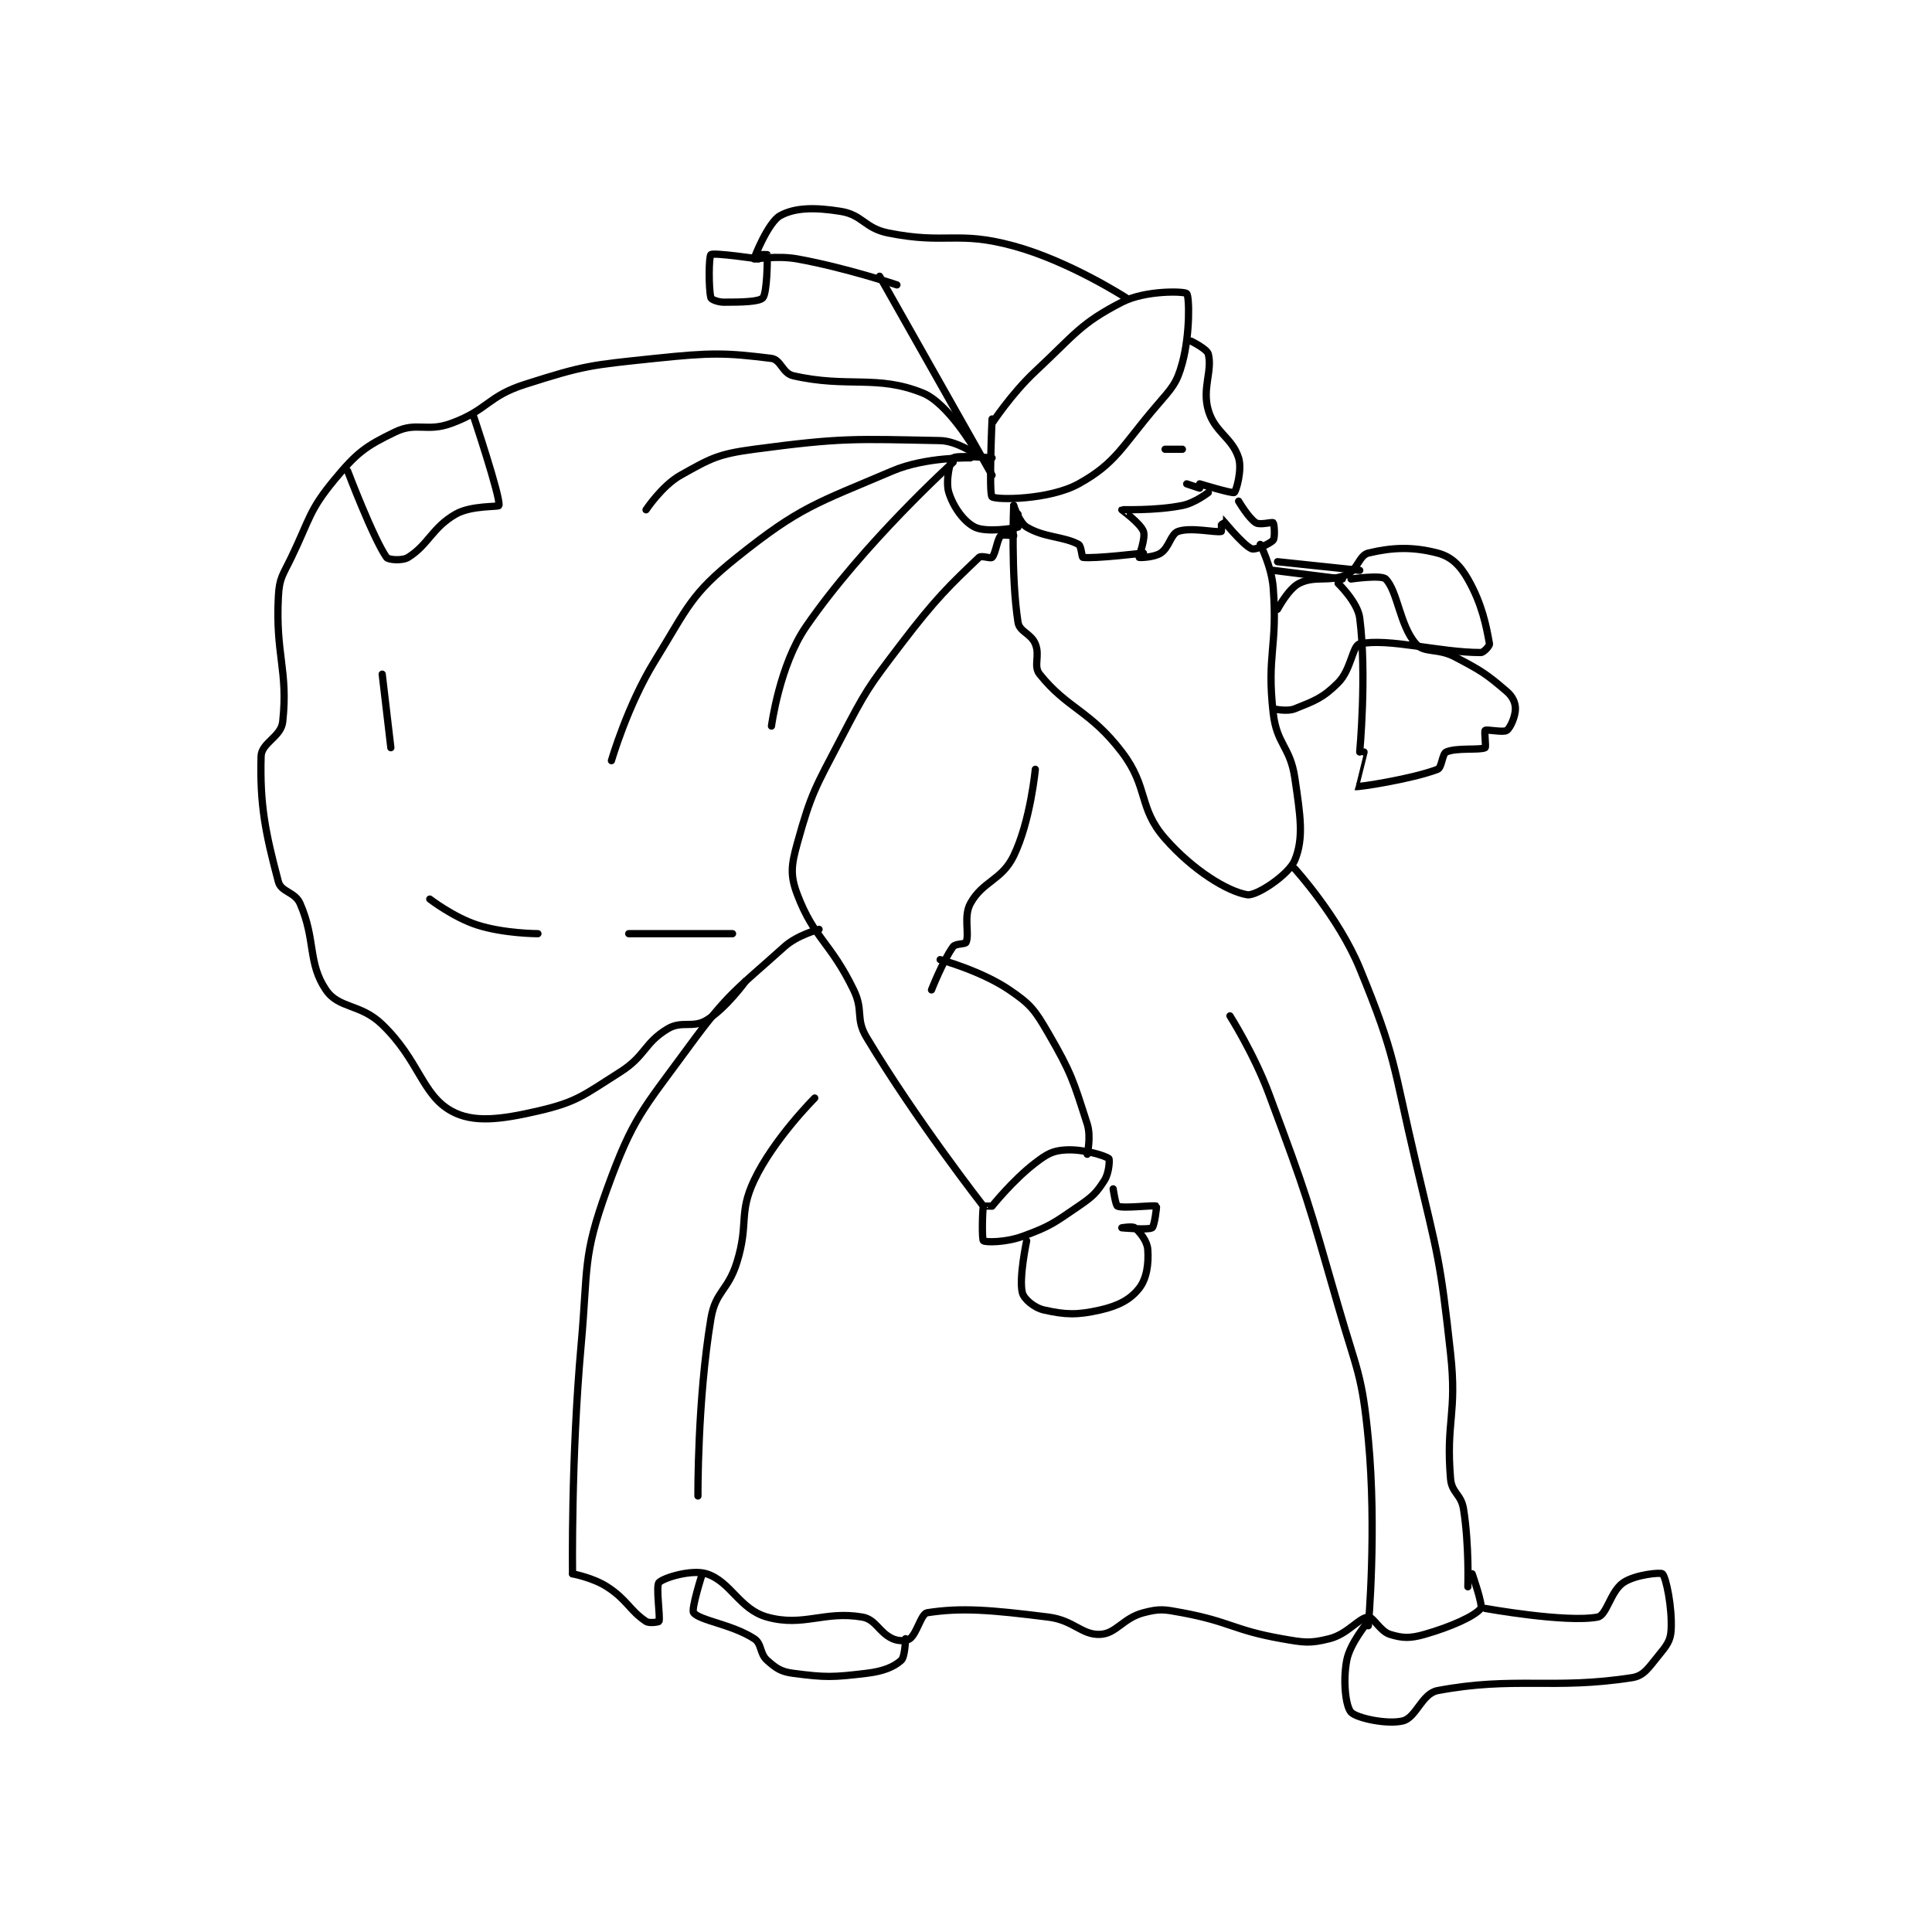 <?xml version="1.0" encoding="utf-8"?>
<!DOCTYPE svg PUBLIC "-//W3C//DTD SVG 1.1//EN" "http://www.w3.org/Graphics/SVG/1.1/DTD/svg11.dtd">
<svg viewBox="0 0 800 800" preserveAspectRatio="xMinYMin meet" xmlns="http://www.w3.org/2000/svg" version="1.1">
<g fill="none" stroke="black" stroke-linecap="round" stroke-linejoin="round" stroke-width="1.675">
<g transform="translate(108.113,87.52) scale(1.791) translate(-1.5,-108.833)">
<path id="0" d="M170.5 157.833 C170.5 157.833 174.949 151.014 180.5 145.833 C189.647 137.296 190.881 134.78 200.5 129.833 C205.962 127.025 214.972 127.305 215.5 127.833 C216.109 128.443 216.32 137.075 214.5 143.833 C213.201 148.659 212.13 149.598 208.5 153.833 C200.486 163.183 199.211 167.019 190.5 171.833 C183.749 175.564 171.53 175.606 170.5 174.833 C169.717 174.246 170.5 156.833 170.5 156.833 "/>
<path id="1" d="M170.5 169.833 L144.5 123.833 "/>
<path id="2" d="M201.5 128.833 C201.5 128.833 188.401 120.352 175.5 116.833 C162.359 113.249 160.002 116.534 146.5 113.833 C141.026 112.739 140.575 109.645 135.5 108.833 C129.547 107.881 124.961 107.93 121.5 109.833 C118.765 111.338 115.423 119.64 115.5 119.833 C115.541 119.935 120.816 118.982 125.5 119.833 C136.786 121.885 148.5 125.833 148.5 125.833 "/>
<path id="3" d="M116.5 119.833 C116.5 119.833 106.131 118.317 105.5 118.833 C104.993 119.248 104.95 126.818 105.5 128.833 C105.6 129.2 107.135 129.833 108.5 129.833 C112.595 129.833 116.665 129.751 117.5 128.833 C118.492 127.742 118.599 119.827 118.5 118.833 C118.498 118.813 116.5 118.833 116.5 118.833 "/>
<path id="4" d="M216.5 138.833 C216.5 138.833 220.199 140.629 220.5 141.833 C221.479 145.749 219.015 149.743 220.5 154.833 C221.989 159.94 226.013 161.126 227.5 165.833 C228.365 168.571 226.924 173.551 226.5 173.833 C226.054 174.131 218.5 171.833 218.5 171.833 "/>
<path id="5" d="M210.5 163.833 L214.5 163.833 "/>
<path id="6" d="M215.5 171.833 L218.5 172.833 "/>
<path id="7" d="M220.5 173.833 C220.5 173.833 217.437 176.246 214.5 176.833 C208.182 178.097 200.651 177.733 200.5 177.833 C200.483 177.845 204.816 180.951 205.5 182.833 C206.066 184.389 204.368 188.668 204.5 188.833 C204.576 188.929 207.971 188.853 209.5 187.833 C211.478 186.514 211.807 183.438 213.5 182.833 C216.426 181.788 222.353 183.177 223.5 182.833 C223.603 182.802 223.486 179.825 223.5 179.833 C223.589 179.884 228.448 185.978 230.5 186.833 C231.362 187.193 234.787 185.689 235.5 184.833 C235.963 184.278 235.75 181.083 235.5 180.833 C235.25 180.583 232.449 181.427 231.5 180.833 C229.809 179.777 227.5 175.833 227.5 175.833 "/>
<path id="8" d="M205.5 187.833 C205.5 187.833 194.152 189.187 191.5 188.833 C191.232 188.798 191.149 186.183 190.5 185.833 C186.989 183.943 182.596 184.291 178.5 181.833 C176.793 180.809 175.5 176.833 175.5 176.833 "/>
<path id="9" d="M175.5 176.833 C175.5 176.833 174.816 193.056 176.5 203.833 C176.849 206.066 179.475 206.373 180.5 208.833 C181.64 211.57 179.987 213.942 181.5 215.833 C187.939 223.882 193.128 224.173 200.5 233.833 C206.768 242.047 204.233 246.702 210.5 253.833 C216.965 261.19 224.91 266.068 229.5 266.833 C231.596 267.183 239.125 262.208 240.5 258.833 C242.593 253.696 241.798 248.661 240.5 239.833 C239.425 232.522 236.329 232.129 235.5 224.833 C233.956 211.243 236.563 209.647 235.5 195.833 C235.125 190.96 232.5 185.833 232.5 185.833 "/>
<path id="10" d="M170.5 165.833 C170.5 165.833 162.367 165.14 161.5 165.833 C160.787 166.403 159.691 171.245 160.5 173.833 C161.539 177.158 163.94 180.553 166.5 181.833 C169.06 183.113 175.353 182.177 176.5 181.833 C176.603 181.802 176.5 178.833 176.5 178.833 "/>
<path id="11" d="M175.5 183.833 C175.5 183.833 172.853 183.481 172.5 183.833 C171.677 184.656 171.323 188.011 170.5 188.833 C170.147 189.186 168.048 188.312 167.5 188.833 C160.736 195.275 157.515 198.314 149.5 208.833 C141.734 219.026 141.421 219.485 135.5 230.833 C129.597 242.148 128.692 243.341 125.5 254.833 C124.07 259.983 123.767 262.301 125.5 266.833 C129.395 277.019 133.14 277.779 138.5 288.833 C140.858 293.698 138.835 295.392 141.5 299.833 C152.992 318.987 168.5 338.833 168.5 338.833 "/>
<path id="12" d="M170.5 338.833 C170.5 338.833 175.323 332.792 180.5 328.833 C183.226 326.748 184.526 326.008 187.5 325.833 C191.596 325.592 196.6 327.133 197.5 327.833 C197.725 328.008 197.571 331.15 196.5 332.833 C194.634 335.765 193.798 336.577 190.5 338.833 C184.694 342.806 183.876 343.515 177.5 345.833 C173.66 347.23 169.007 347.228 168.5 346.833 C168.117 346.535 168.265 339.774 168.5 338.833 C168.515 338.774 170.5 338.833 170.5 338.833 "/>
<path id="13" d="M192.5 326.833 C192.5 326.833 193.439 322.754 192.5 319.833 C189.295 309.863 188.895 308.124 183.5 298.833 C180.368 293.439 179.431 292.186 174.5 288.833 C168.021 284.428 158.5 281.833 158.5 281.833 "/>
<path id="14" d="M156.5 288.833 C156.5 288.833 159.137 282.082 161.5 278.833 C162.051 278.075 164.309 278.311 164.5 277.833 C165.316 275.794 163.849 271.835 165.5 268.833 C168.352 263.647 172.754 263.509 175.5 257.833 C179.388 249.799 180.5 237.833 180.5 237.833 "/>
<path id="15" d="M130.5 274.833 C130.5 274.833 125.519 276.116 122.5 278.833 C111.385 288.837 109.553 289.468 100.5 301.833 C89.64 316.666 87.49 318.301 81.5 334.833 C75.767 350.657 77.116 352.857 75.5 370.833 C73.148 396.997 73.5 423.833 73.5 423.833 "/>
<path id="16" d="M240.5 260.833 C240.5 260.833 250.586 271.899 255.5 283.833 C263.981 304.43 263.156 306.184 268.5 328.833 C273.602 350.456 274.109 351.017 276.5 372.833 C278.045 386.931 275.395 388.574 276.5 401.833 C276.776 405.148 278.951 405.404 279.5 408.833 C280.832 417.16 280.5 426.833 280.5 426.833 "/>
<path id="17" d="M73.5 423.833 C73.5 423.833 78.227 424.715 81.5 426.833 C86.168 429.854 86.713 432.308 90.5 434.833 C91.293 435.362 93.463 434.946 93.5 434.833 C93.838 433.821 92.718 426.615 93.5 425.833 C94.629 424.704 101.118 422.751 104.5 423.833 C110.114 425.63 112.095 432.054 118.5 433.833 C126.898 436.166 131.715 432.319 140.5 433.833 C143.64 434.375 144.34 437.397 147.5 438.833 C148.863 439.453 150.726 439.413 151.5 438.833 C153.144 437.601 154.1 433.052 155.5 432.833 C163.398 431.599 170.211 432.172 183.5 433.833 C189.406 434.572 191.204 438.029 195.5 437.833 C199.218 437.664 200.752 434.083 205.5 432.833 C209.276 431.84 210.292 432.044 214.5 432.833 C225.779 434.948 226.209 436.841 237.5 438.833 C242.663 439.744 243.954 439.97 248.5 438.833 C252.736 437.774 255.286 433.991 257.5 433.833 C258.615 433.754 260.243 437.139 262.5 437.833 C265.397 438.725 267.134 438.795 270.5 437.833 C276.69 436.065 282.114 433.597 283.5 431.833 C284.049 431.134 281.5 423.833 281.5 423.833 "/>
<path id="18" d="M103.5 423.833 C103.5 423.833 100.866 432.041 101.5 432.833 C102.973 434.675 110.334 435.491 115.5 438.833 C117.301 439.999 116.733 442.263 118.5 443.833 C120.557 445.662 121.681 446.466 124.5 446.833 C131.999 447.811 133.646 447.776 141.5 446.833 C145.363 446.37 147.761 445.379 149.5 443.833 C150.387 443.044 150.5 438.833 150.5 438.833 "/>
<path id="19" d="M257.5 435.833 C257.5 435.833 259.466 413.623 257.5 392.833 C256.052 377.526 254.864 377.013 250.5 361.833 C243.414 337.188 243.404 336.696 234.5 312.833 C231.04 303.562 225.5 294.833 225.5 294.833 "/>
<path id="20" d="M284.5 431.833 C284.5 431.833 303.191 435.204 310.5 433.833 C312.639 433.432 313.464 427.857 316.5 425.833 C319.268 423.988 325.118 423.452 325.5 423.833 C326.318 424.651 327.779 431.532 327.5 436.833 C327.367 439.365 326.402 440.509 324.5 442.833 C322.271 445.558 321.209 447.408 318.5 447.833 C300.344 450.681 291.215 447.491 273.5 450.833 C269.876 451.517 268.563 457.068 265.5 457.833 C261.887 458.736 254.771 457.202 253.5 455.833 C252.25 454.487 251.59 448.608 252.5 443.833 C253.267 439.81 257.5 434.833 257.5 434.833 "/>
<path id="21" d="M178.5 346.833 C178.5 346.833 176.661 355.479 177.5 358.833 C177.875 360.332 180.275 362.339 182.5 362.833 C187.411 363.925 190.073 364.067 195.5 362.833 C199.732 361.872 202.471 360.416 204.5 357.833 C206.277 355.572 206.734 352.113 206.5 348.833 C206.362 346.903 204.713 344.844 203.5 343.833 C202.992 343.41 200.5 343.833 200.5 343.833 C200.5 343.833 206.6 344.396 207.5 343.833 C208.03 343.502 208.623 338.911 208.5 338.833 C207.977 338.507 200.997 339.432 199.5 338.833 C199.067 338.66 198.5 334.833 198.5 334.833 "/>
<path id="22" d="M236.5 200.833 C236.5 200.833 239.001 196.083 241.5 194.833 C245.248 192.959 248.363 194.643 252.5 192.833 C255.004 191.738 255.366 188.341 257.5 187.833 C263.016 186.52 267.704 186.321 273.5 187.833 C276.603 188.643 278.642 190.582 280.5 193.833 C283.818 199.639 284.788 204.801 285.5 208.833 C285.574 209.251 284.185 210.833 283.5 210.833 C273.914 210.833 262.171 207.418 255.5 208.833 C253.828 209.188 253.547 214.786 250.5 217.833 C247.017 221.316 245.11 221.989 240.5 223.833 C238.641 224.577 235.5 223.833 235.5 223.833 "/>
<path id="23" d="M255.5 233.833 C255.5 233.833 257.169 215.853 255.5 202.833 C255.035 199.204 250.5 194.833 250.5 194.833 "/>
<path id="24" d="M256.5 233.833 C256.5 233.833 254.496 241.832 254.5 241.833 C255.178 241.993 267.607 240.078 273.5 237.833 C274.512 237.448 274.558 234.262 275.5 233.833 C277.833 232.773 283.375 233.459 284.5 232.833 C284.762 232.688 284.256 229.029 284.5 228.833 C284.881 228.529 288.722 229.389 289.5 228.833 C290.367 228.214 291.5 225.565 291.5 223.833 C291.5 222.448 290.865 221.004 289.5 219.833 C284.757 215.768 283.63 215.044 277.5 211.833 C273.497 209.737 270.445 211.021 268.5 208.833 C264.748 204.612 264.284 196.617 261.5 193.833 C260.488 192.821 253.5 193.833 253.5 193.833 "/>
<path id="25" d="M251.5 193.833 L235.5 191.833 "/>
<path id="26" d="M255.5 191.833 L236.5 189.833 "/>
<path id="27" d="M113.5 286.833 C113.5 286.833 108.986 293.092 104.5 295.833 C101.338 297.766 98.772 295.87 95.5 297.833 C90.046 301.106 90.421 304.084 84.5 307.833 C76.063 313.177 74.566 314.741 65.5 316.833 C56.898 318.818 50.543 319.635 45.5 316.833 C38.664 313.036 38.109 305.145 29.5 296.833 C24.448 291.955 19.481 293.226 16.5 288.833 C12.235 282.547 14.189 277.217 10.5 268.833 C9.327 266.167 6.131 266.219 5.5 263.833 C2.498 252.493 1.195 246.109 1.5 234.833 C1.586 231.658 6.118 230.364 6.5 226.833 C7.791 214.889 4.787 211.375 5.5 197.833 C5.726 193.549 6.494 193 8.5 188.833 C12.883 179.731 12.541 178.034 18.5 170.833 C23.622 164.644 25.645 163.134 32.5 159.833 C37.461 157.445 39.778 159.932 45.5 157.833 C53.959 154.732 53.854 151.593 62.5 148.833 C76.386 144.402 77.645 144.397 92.5 142.833 C105.594 141.455 108.961 141.516 119.5 142.833 C121.647 143.102 122.078 146.28 124.5 146.833 C137.158 149.727 143.867 146.53 154.5 150.833 C160.305 153.183 166.5 163.833 166.5 163.833 "/>
<path id="28" d="M21.5 168.833 C21.5 168.833 27.428 184.445 30.5 188.833 C30.909 189.417 34.139 189.684 35.5 188.833 C40.194 185.899 41.066 181.939 46.5 178.833 C50.123 176.763 56.433 177.217 56.5 176.833 C56.856 174.788 50.5 155.833 50.5 155.833 "/>
<path id="29" d="M29.5 215.833 L31.5 232.833 "/>
<path id="30" d="M40.5 267.833 C40.5 267.833 46.005 272.075 51.5 273.833 C57.727 275.826 65.5 275.833 65.5 275.833 "/>
<path id="31" d="M166.5 164.833 C166.5 164.833 162.208 161.906 158.5 161.833 C138.732 161.446 135.86 161.119 115.5 163.833 C107.124 164.95 105.51 165.908 98.5 169.833 C94.203 172.239 90.5 177.833 90.5 177.833 "/>
<path id="32" d="M165.5 165.833 C165.5 165.833 155.193 165.557 147.5 168.833 C129.734 176.4 126.162 177.104 111.5 188.833 C100.729 197.45 100.217 200.326 92.5 212.833 C86.199 223.046 82.5 235.833 82.5 235.833 "/>
<path id="33" d="M161.5 166.833 C161.5 166.833 140.758 185.578 127.5 204.833 C121.345 213.772 119.5 227.833 119.5 227.833 "/>
<path id="34" d="M86.5 275.833 L110.5 275.833 "/>
<path id="35" d="M129.5 313.833 C129.5 313.833 120.022 323.287 115.5 332.833 C111.814 340.615 114.31 342.84 111.5 351.833 C109.436 358.44 106.564 358.451 105.5 364.833 C102.347 383.753 102.5 405.833 102.5 405.833 "/>
</g>
</g>
</svg>
